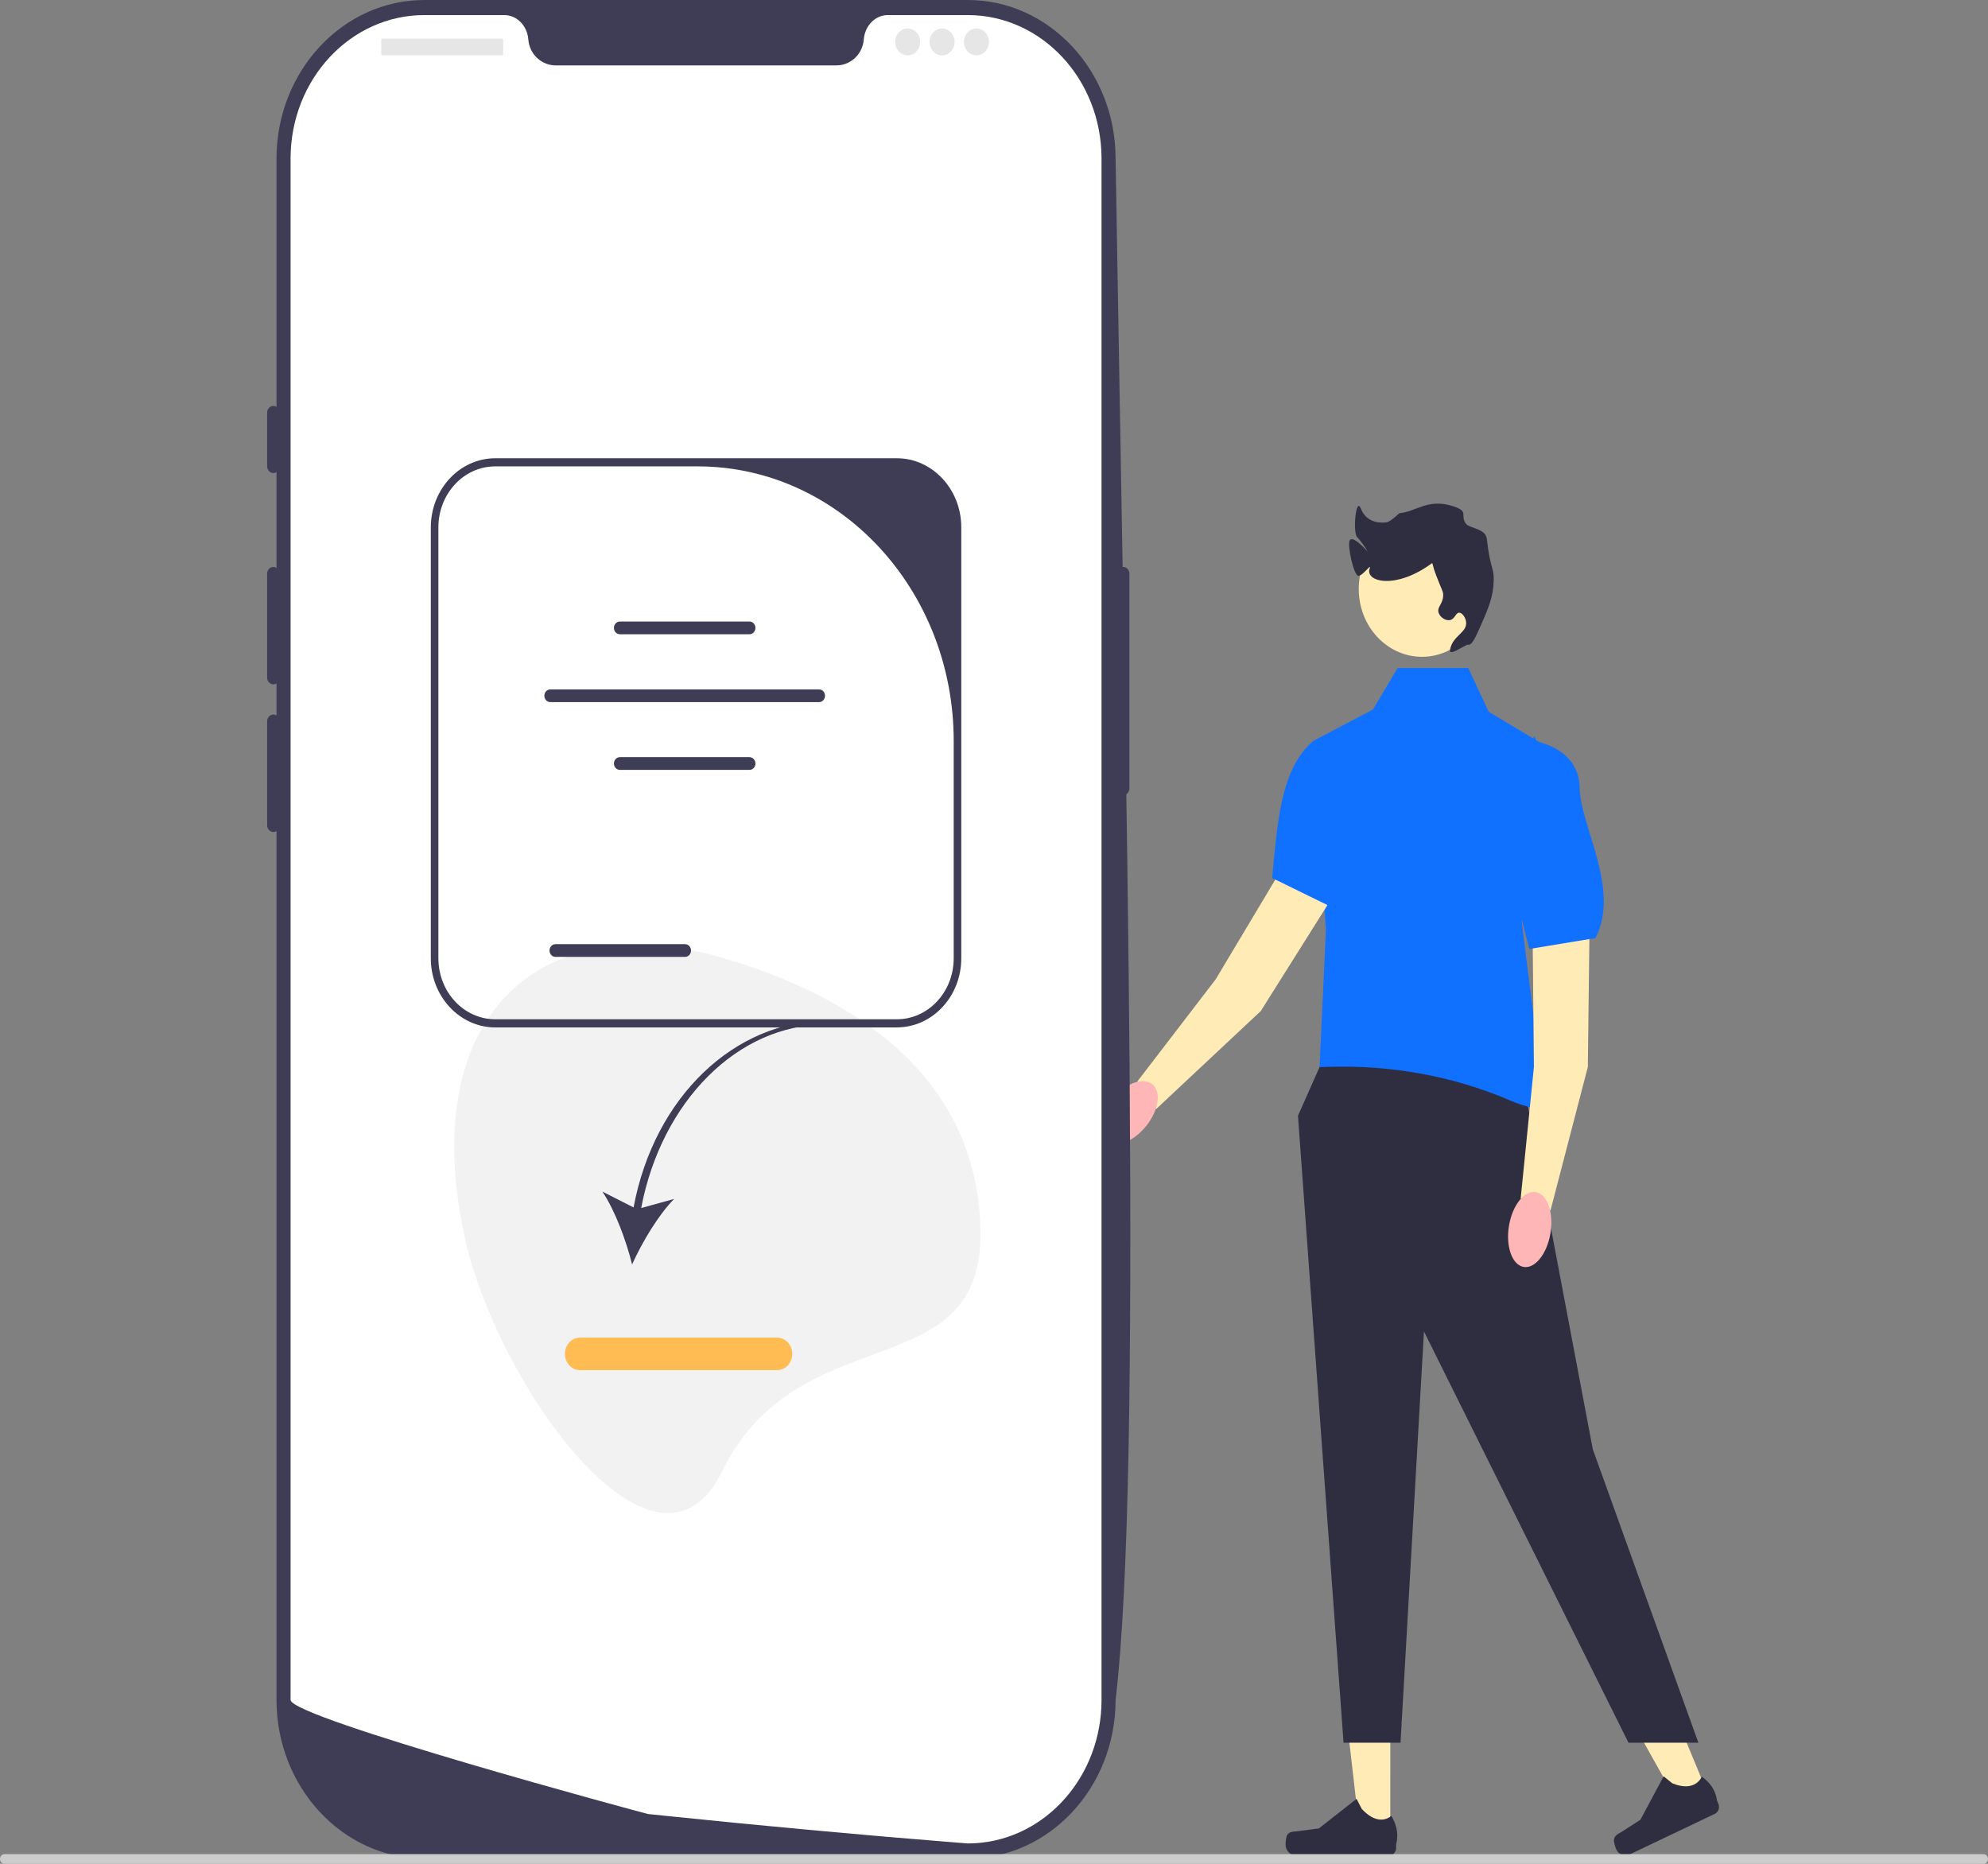 <svg width="160" height="150" viewBox="0 0 160 150" fill="none" xmlns="http://www.w3.org/2000/svg">
<rect x="0" y="0" width="160" height="150" fill="#808080" stroke="none"/>
<g clip-path="url(#clip0_15_1101)">
<path d="M111.895 147.768L109.469 147.768L108.314 137.727L111.896 137.727L111.895 147.768Z" fill="#FFEBB6"/>
<path d="M103.582 147.71C103.506 147.846 103.466 148.287 103.466 148.446C103.466 148.933 103.835 149.329 104.29 149.329H111.804C112.115 149.329 112.366 149.059 112.366 148.726V148.391C112.366 148.391 112.738 147.382 111.973 146.138C111.973 146.138 111.021 147.112 109.6 145.587L109.181 144.772L106.147 147.153L104.465 147.375C104.097 147.424 103.771 147.368 103.582 147.71Z" fill="#2F2E41"/>
<path d="M137.51 144.512L135.293 145.569L130.436 136.897L133.708 135.336L137.51 144.512Z" fill="#FFEBB6"/>
<path d="M129.891 148.081C129.874 148.239 130.004 148.659 130.064 148.804C130.249 149.25 130.736 149.451 131.151 149.252L138.018 145.977C138.301 145.842 138.429 145.486 138.303 145.182L138.176 144.875C138.176 144.875 138.134 143.791 136.963 142.988C136.963 142.988 136.463 144.293 134.587 143.519L133.895 142.957L132.024 146.455L130.572 147.391C130.254 147.595 129.935 147.686 129.891 148.081Z" fill="#2F2E41"/>
<path d="M106.622 84.936L104.464 89.797L108.132 140.255H112.718L114.604 107.157L131.065 140.255H136.691L128.195 116.646L122.37 85.862L106.622 84.936Z" fill="#2F2E41"/>
<path d="M118.173 53.766H112.484L110.398 57.278L105.692 59.693L106.715 74.84L106.202 85.883L106.905 85.861C111.925 85.704 116.944 86.58 121.603 88.593C122.798 89.109 124.051 89.397 125.13 89.108C125.13 89.108 124.72 87.352 124.311 86.913C123.902 86.474 123.697 86.111 123.902 85.853C124.107 85.596 124.516 85.376 124.107 84.937C123.697 84.498 123.697 83.945 123.697 83.945L122.47 74.181L124.925 60.351L119.81 57.278L118.173 53.766Z" fill="#1070FF"/>
<path d="M127.949 72.914L127.794 85.868L124.789 97.416L122.388 96.455L123.454 85.87L123.314 71.546L127.949 72.914Z" fill="#FFEBB6"/>
<path d="M124.779 99.278C125.061 97.618 124.544 96.126 123.625 95.947C122.706 95.767 121.733 96.968 121.451 98.628C121.169 100.289 121.686 101.78 122.605 101.96C123.524 102.139 124.497 100.939 124.779 99.278Z" fill="#FFB6B6"/>
<path d="M123.697 59.692C123.697 59.692 127.087 60.255 127.131 63.376C127.176 66.497 130.449 71.546 128.403 75.497L123.084 76.375L120.219 65.18L123.493 59.253" fill="#1070FF"/>
<path d="M108.225 70.633L101.47 81.371L93.052 89.256L91.536 87.039L97.841 78.818L105.05 66.761L108.225 70.633Z" fill="#FFEBB6"/>
<path d="M92.091 90.807C93.176 89.585 93.507 88.034 92.831 87.343C92.154 86.652 90.727 87.082 89.642 88.305C88.557 89.527 88.226 91.078 88.902 91.769C89.579 92.46 91.006 92.029 92.091 90.807Z" fill="#FFB6B6"/>
<path d="M111.434 57.076C111.434 57.076 113.98 59.543 112.42 62.178C110.861 64.813 111.016 70.961 107.284 73.06L102.388 70.662C102.8 66.333 103.041 61.845 105.719 59.617L111.487 56.589" fill="#1070FF"/>
<path d="M114.446 52.861C117.257 52.861 119.536 50.416 119.536 47.4C119.536 44.383 117.257 41.938 114.446 41.938C111.635 41.938 109.356 44.383 109.356 47.4C109.356 50.416 111.635 52.861 114.446 52.861Z" fill="#FFEBB6"/>
<path d="M118.184 51.886C118.465 51.938 118.794 51.209 119.108 50.498C119.767 49.012 120.185 48.067 120.217 46.731C120.244 45.593 119.95 45.891 119.663 43.36C119.568 42.526 118.239 42.527 117.968 42.131C117.511 41.461 118.213 41.185 117.076 40.783C114.946 40.029 113.983 41.2 112.63 41.3C112.596 41.303 111.925 42.007 111.551 42.043C110.895 42.107 109.948 41.997 109.524 40.925C109.127 39.922 108.864 42.852 109.219 43.215C109.52 43.523 110.039 44.295 110.053 44.352C110.068 44.415 108.818 42.93 108.609 43.542C108.459 43.983 108.932 46.249 109.313 46.335C109.633 46.406 110.414 45.277 110.237 45.74C109.829 46.814 112.286 47.499 115.227 45.343C115.332 45.267 115.233 45.389 115.597 46.335C116.056 47.528 116.159 47.592 116.151 47.921C116.134 48.632 115.636 48.842 115.782 49.309C115.9 49.687 116.36 49.98 116.706 49.904C117.096 49.817 117.163 49.3 117.445 49.309C117.687 49.317 117.974 49.708 118 50.102C118.053 50.933 116.907 51.161 116.706 52.283C116.593 52.916 117.927 51.839 118.184 51.886Z" fill="#2F2E41"/>
<path d="M77.889 149.578H34.151C27.591 149.578 22.254 143.852 22.254 136.813V12.764C22.254 5.726 27.591 0 34.151 0H77.889C84.449 0 89.786 5.726 89.786 12.764C90.6 62.579 91.989 118.363 89.786 136.813C89.786 143.852 84.449 149.578 77.889 149.578Z" fill="#3F3D56"/>
<path d="M90.396 45.629C90.118 45.629 89.893 45.871 89.893 46.169V63.449C89.893 63.746 90.118 63.989 90.396 63.989C90.674 63.989 90.899 63.746 90.899 63.449V46.169C90.899 45.871 90.674 45.629 90.396 45.629Z" fill="#3F3D56"/>
<path d="M88.654 12.764V136.811C88.654 142.937 84.209 147.949 78.59 148.337H78.587C78.504 148.343 78.421 148.348 78.336 148.351C78.187 148.359 78.039 148.362 77.888 148.362C77.888 148.362 77.334 148.318 76.323 148.237C75.301 148.156 73.814 148.035 71.959 147.876C71.403 147.83 70.816 147.778 70.197 147.724C68.964 147.616 67.61 147.498 66.158 147.363C65.579 147.311 64.98 147.255 64.369 147.198C61.243 146.909 57.743 146.572 54.051 146.188C53.427 146.126 52.798 146.061 52.163 145.994C51.997 145.975 23.386 138.258 23.386 136.811V12.764C23.386 6.384 28.206 1.214 34.152 1.214H40.579C41.606 1.214 42.432 2.072 42.52 3.171C42.527 3.244 42.535 3.317 42.547 3.39C42.734 4.494 43.677 5.264 44.724 5.264H67.316C68.363 5.264 69.306 4.494 69.493 3.39C69.505 3.317 69.513 3.244 69.52 3.171C69.608 2.072 70.434 1.214 71.46 1.214H77.888C83.834 1.214 88.654 6.384 88.654 12.764Z" fill="white"/>
<path d="M22.002 32.67C21.724 32.67 21.499 32.912 21.499 33.21V37.53C21.499 37.828 21.724 38.07 22.002 38.07C22.28 38.07 22.505 37.828 22.505 37.53V33.21C22.505 32.912 22.28 32.67 22.002 32.67Z" fill="#3F3D56"/>
<path d="M22.002 45.629C21.724 45.629 21.499 45.871 21.499 46.169V54.539C21.499 54.837 21.724 55.079 22.002 55.079C22.28 55.079 22.505 54.837 22.505 54.539V46.169C22.505 45.871 22.28 45.629 22.002 45.629Z" fill="#3F3D56"/>
<path d="M22.002 57.509C21.724 57.509 21.499 57.751 21.499 58.049V66.419C21.499 66.716 21.724 66.959 22.002 66.959C22.28 66.959 22.505 66.716 22.505 66.419V58.049C22.505 57.751 22.28 57.509 22.002 57.509Z" fill="#3F3D56"/>
<path d="M40.404 3.105H30.779C30.727 3.105 30.684 3.151 30.684 3.207V4.354C30.684 4.41 30.727 4.455 30.779 4.455H40.404C40.456 4.455 40.499 4.41 40.499 4.354V3.207C40.499 3.151 40.456 3.105 40.404 3.105Z" fill="#E6E6E6"/>
<path d="M73.051 4.455C73.607 4.455 74.058 3.971 74.058 3.375C74.058 2.778 73.607 2.295 73.051 2.295C72.495 2.295 72.044 2.778 72.044 3.375C72.044 3.971 72.495 4.455 73.051 4.455Z" fill="#E6E6E6"/>
<path d="M75.819 4.455C76.375 4.455 76.826 3.971 76.826 3.375C76.826 2.778 76.375 2.295 75.819 2.295C75.263 2.295 74.812 2.778 74.812 3.375C74.812 3.971 75.263 4.455 75.819 4.455Z" fill="#E6E6E6"/>
<path d="M78.587 4.455C79.143 4.455 79.594 3.971 79.594 3.375C79.594 2.778 79.143 2.295 78.587 2.295C78.031 2.295 77.581 2.778 77.581 3.375C77.581 3.971 78.031 4.455 78.587 4.455Z" fill="#E6E6E6"/>
<path d="M78.907 99.372C78.907 87.062 69.21 80.29 58.132 77.082C43.929 72.97 33.528 81.291 37.356 99.372C39.899 111.376 52.802 129.291 58.132 118.39C64.231 105.915 78.907 111.682 78.907 99.372Z" fill="#F2F2F2"/>
<path d="M0 149.611C0 149.827 0.162 150 0.363 150H159.637C159.838 150 160 149.827 160 149.611C160 149.395 159.838 149.222 159.637 149.222H0.363C0.162 149.222 0 149.395 0 149.611Z" fill="#CCCCCC"/>
<path d="M50.992 97.175L48.482 95.9C49.511 97.441 50.398 99.848 50.873 101.763C51.677 99.979 52.973 97.796 54.256 96.492L51.604 97.224C53.238 88.63 59.386 82.46 66.426 82.46L66.525 82.149C59.172 82.149 52.66 88.234 50.992 97.175Z" fill="#3F3D56"/>
<path d="M62.543 110.27H46.685C46.013 110.27 45.466 109.683 45.466 108.961C45.466 108.239 46.013 107.652 46.685 107.652H62.543C63.216 107.652 63.763 108.239 63.763 108.961C63.763 109.683 63.216 110.27 62.543 110.27Z" fill="#FFBC53"/>
<path d="M77.367 42.443V77.124C77.367 80.191 75.041 82.686 72.183 82.686H39.857C36.999 82.686 34.673 80.191 34.673 77.124V42.443C34.673 39.376 36.999 36.881 39.857 36.881H72.183C75.041 36.881 77.367 39.376 77.367 42.443ZM72.183 82.031C74.709 82.031 76.757 79.834 76.757 77.124V59.639C76.757 47.431 67.533 37.535 56.154 37.535H39.857C37.331 37.535 35.283 39.733 35.283 42.443V77.124C35.283 79.834 37.331 82.031 39.857 82.031H72.183Z" fill="#3F3D56"/>
<path d="M60.323 51.045H49.887C49.624 51.045 49.41 50.816 49.41 50.533C49.41 50.251 49.624 50.022 49.887 50.022H60.323C60.586 50.022 60.8 50.251 60.8 50.533C60.8 50.816 60.586 51.045 60.323 51.045Z" fill="#3F3D56"/>
<path d="M60.323 61.961H49.887C49.624 61.961 49.41 61.732 49.41 61.449C49.41 61.167 49.624 60.938 49.887 60.938H60.323C60.586 60.938 60.8 61.167 60.8 61.449C60.8 61.732 60.586 61.961 60.323 61.961Z" fill="#3F3D56"/>
<path d="M55.139 77.011H44.703C44.44 77.011 44.226 76.781 44.226 76.499C44.226 76.217 44.44 75.987 44.703 75.987H55.139C55.402 75.987 55.616 76.217 55.616 76.499C55.616 76.781 55.402 77.011 55.139 77.011Z" fill="#3F3D56"/>
<path d="M65.923 56.507H44.287C44.024 56.507 43.81 56.278 43.81 55.995C43.81 55.713 44.024 55.483 44.287 55.483H65.923C66.186 55.483 66.4 55.713 66.4 55.995C66.4 56.278 66.186 56.507 65.923 56.507Z" fill="#3F3D56"/>
</g>
<defs>
<clipPath id="clip0_15_1101">
<rect width="160" height="150" fill="white"/>
</clipPath>
</defs>
</svg>
